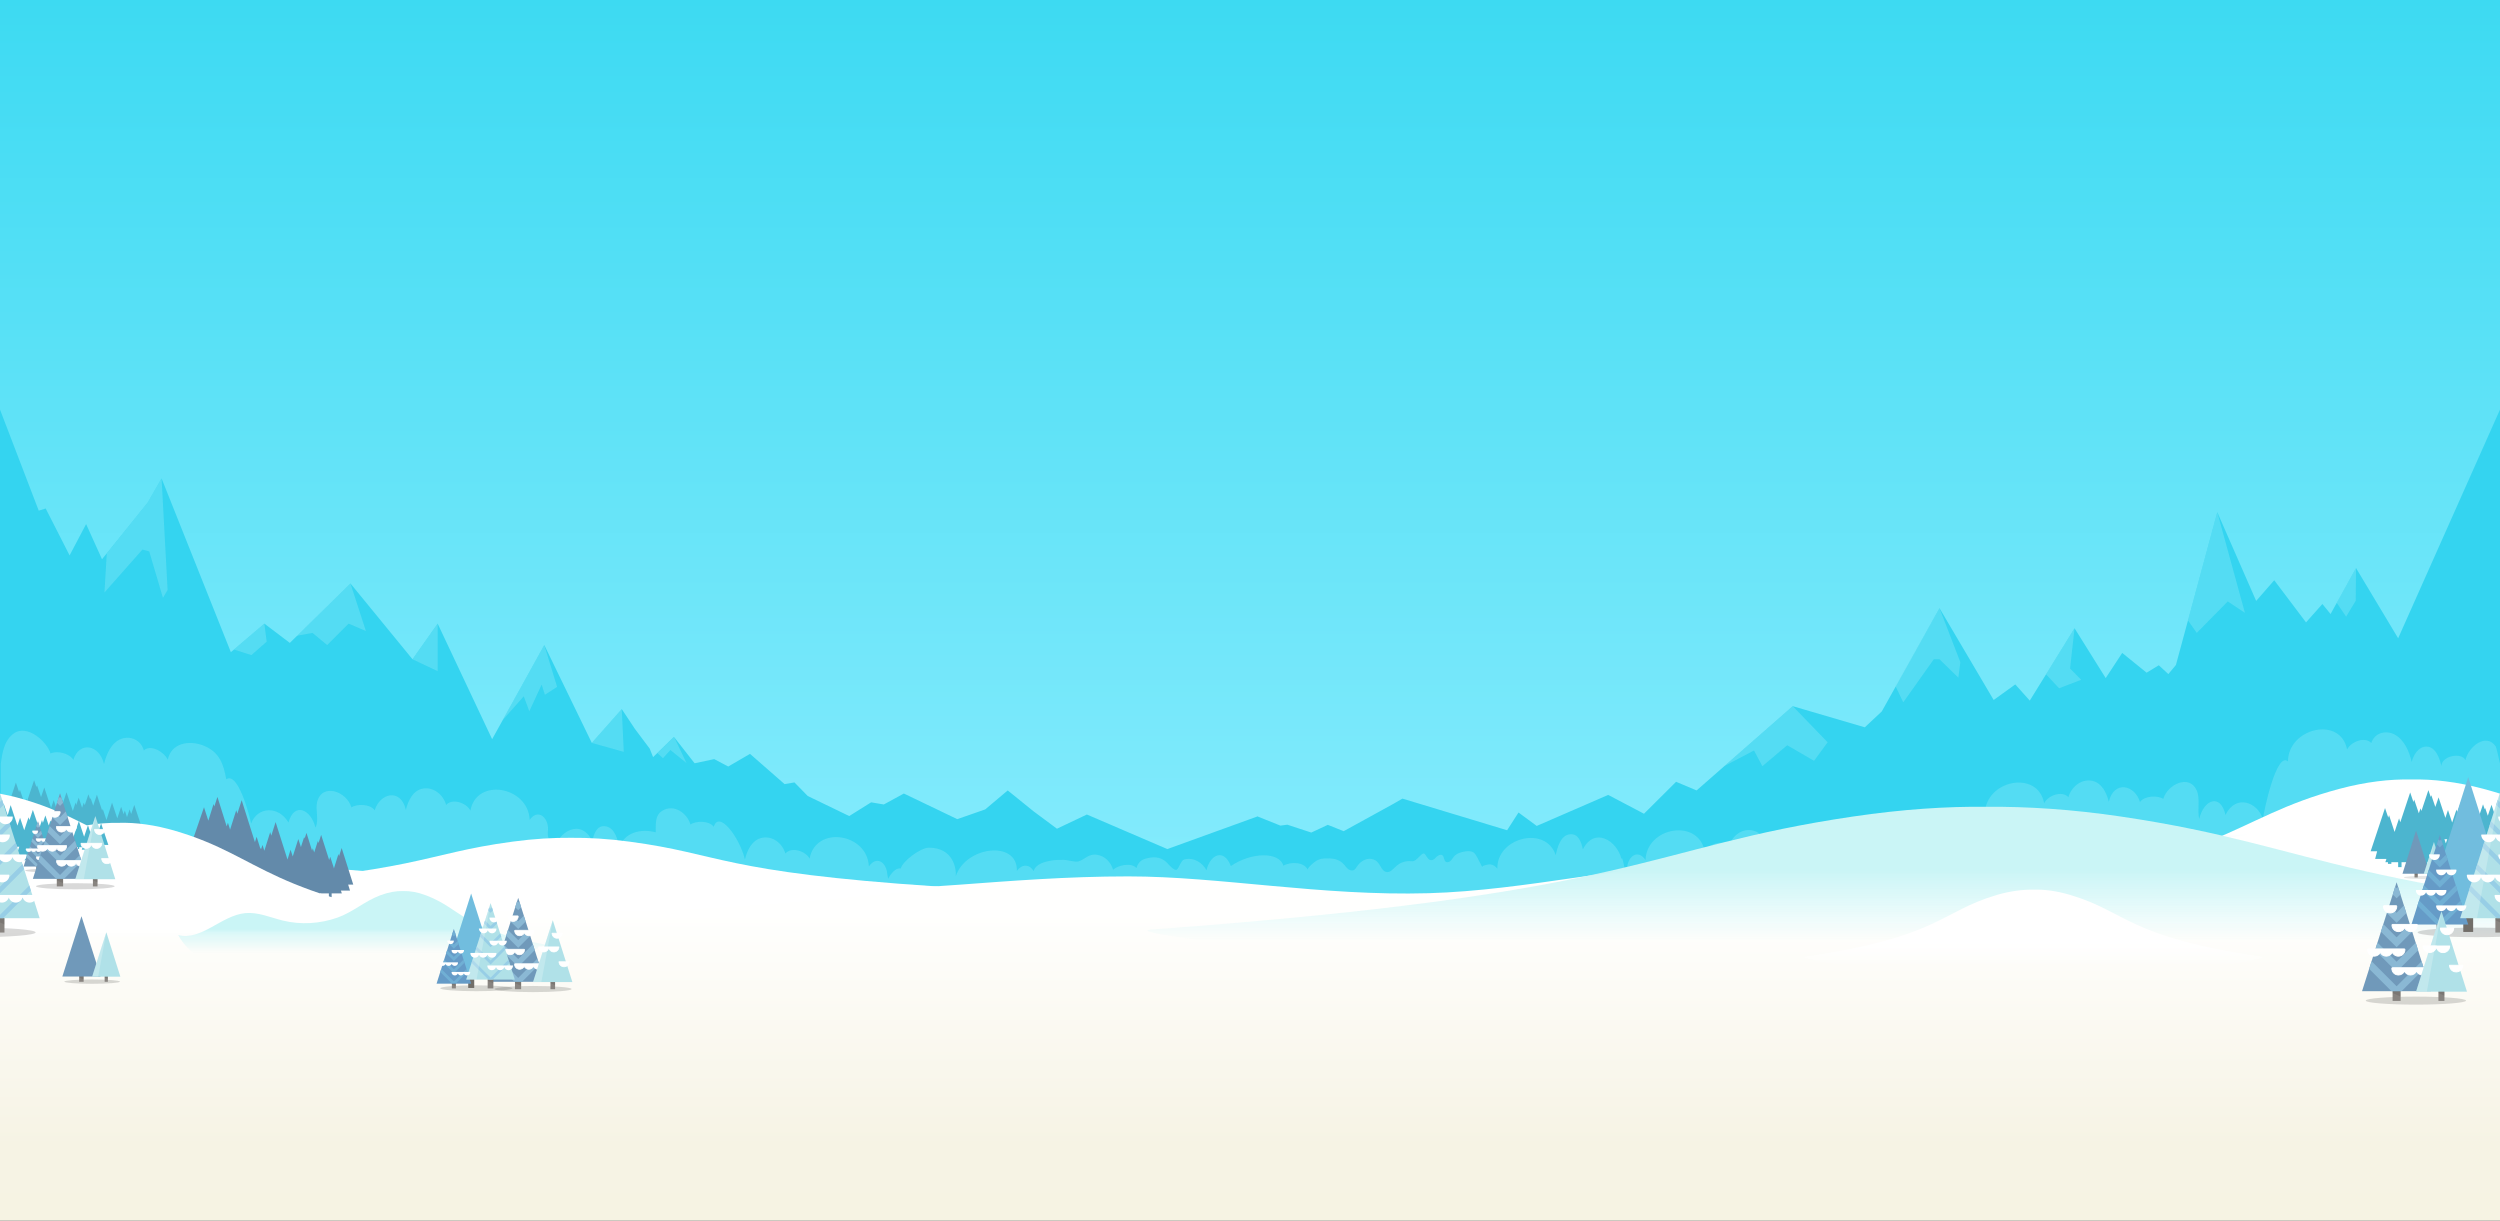 <svg xmlns="http://www.w3.org/2000/svg" xmlns:xlink="http://www.w3.org/1999/xlink" width="1620" height="791" viewBox="0 0 1620 791"><rect x="0" y="0" width="1620" height="791" fill="#333333" stroke="none"/><style>.st0{fill:url(#SVGID_1_)}.st1{fill:#34d4f0}.st2{fill:#74e4f6}.st2,.st3{opacity:.51}.st4{fill:#74e4f6}.st5{clip-path:url(#SVGID_3_)}.st6{fill:#8de0f2}.st7{fill:url(#SVGID_4_)}.st8{fill:url(#XMLID_17_)}.st9{fill:#fff}.st10,.st11{stroke:#d7d7d7;stroke-width:5.6;fill:none;stroke-miterlimit:10}.st11{stroke:#ffc;stroke-width:.7;stroke-dasharray:2.1,4.2}.st12{fill:#4cb5cf}.st13{fill:#638aaa}.st14{fill:url(#XMLID_18_)}.st15{fill:url(#XMLID_19_)}.st16{fill:url(#SVGID_5_)}.st17{fill:url(#XMLID_23_)}.st18{opacity:.1}.st19{fill:#888480}.st20{fill:#7099ba}.st21{fill:#b0e1e8}.st22{opacity:.22;fill:#fff}.st23{opacity:.15}.st24{fill:#716e69}.st25{fill:#71bdde}.st26{fill:#659bc7}.st27{fill:#70afd4}.st28{fill:none}.st29{fill:#97cee6}.st30{fill:#8ab8d4}.st31{stroke-width:.251}.st31,.st32,.st33,.st34{fill:#fff;stroke:#fff;stroke-linejoin:round;stroke-miterlimit:10}.st32{stroke-width:.472}.st33{stroke-width:.601}.st34{stroke-width:.463}.st35{display:none}.st36{display:inline}.st37{opacity:.11}.st38{fill:none;stroke:#000;stroke-width:5;stroke-linejoin:round;stroke-miterlimit:10}</style><g id="slice"><g id="New_Symbol_105_2_"><linearGradient id="SVGID_1_" gradientUnits="userSpaceOnUse" x1="810.003" y1="690.32" x2="810.003"><stop offset="0" stop-color="#94efff"/><stop offset="1" stop-color="#3ddaf2"/></linearGradient><path class="st0" d="M0 0h1620v690.3H0z"/><path class="st1" d="M1620 265.4l-66 148.2-27.3-45.5-16.5 29.8-3.4-4.2-1.9-2.3-10.6 11.9-20.6-27.3-11.7 13.4-25.2-57.5-26.8 99-4.9 5.9-6.2-5.7-7.9 4.8-15.8-12.8-10.7 16.3-20.2-32.3-29 46.9-9.4-10.5-14 10.1-35.1-59.5-37.4 66.9-11 10.3-46.7-13.7-62.3 54.6-13.3-5.6-20.8 20.7-23.2-12.2-46.3 20.1-11.8-8.7-7.4 11.5-67.8-20.5-5.9 3.4-32.2 17.7-10.3-4.1-10.7 5-15.5-5.1-4.5.6-14.7-5.9v-.1h-.3v.1l-58.3 21.1-52.1-22.4-19.4 9.2-15.2-11.3-16.7-13.5-14.6 12.3-18.1 6.3-34.6-16.6-13 7.1-8.2-1.4-14.2 8.9-26.9-13-8.6-8.8-6.4 1.1-22.4-19.6-14.1 8.2-9.1-4.8-12.7 2.7-13.4-17.1-13.5 13.1-2.2-5.5-9.6-12.8-8.5-12.8-19.4 21.9-30.8-63.4-33.8 61-35.3-74.9-16.3 23.1-40.2-49.1-39.3 38.5-16.5-12.5-21.7 18.5L104.7 310l-9.1 15.8-29.5 36.6-10.3-22.8-10.7 20.3-15.5-30.4-4.5 1.4L0 265.4v519.2h1620z"/><path class="st2" d="M1348.6 440.5l-7.2-7.3 2.9-26.1-18.5 29.8 8.5 9.1zm-115.3 14.6l19.8-27.9h3.7l12.2 11.9 1.3-10-13.5-35-28.6 50.3zm-91.3 41.4l16.1-13.6 17.4 10.1 8.8-12-22.6-23.4-44.3 38.8 19.2-10.1zm281.5-86.4l20.1-20.4 11.1 7.4-17.9-65.2-19 70.1 5.7 8.1zm96.8-10.5l6.2-10.3.2-21.2-8.6 15.4-3.9 7.1zM339.4 451.2l3.6 9.7 8-17.3 2.1 6.6 7.9-5.1-8.3-27.1-27.1 48.8zm-176.5-26.7l9.9-8.7-1.5-11.7-19.7 16.8 11.3 3.6zm-95.2-40.6l24.6-27.8 4.4 1.2 8.9 30.1 3-5.1-3.9-72.3-9.1 15.8-26.4 32.8-1.5 25.3zM434.4 486l10.4 8.4-8-16.9L426 488l3.6 3.3zm-50.9-4.6l20.7 5.8-1.3-27.7-7.1 8-6.3 7.1zm-116.2-54.2l16.3 7.7v-30.8zm-64.8-17.1l9.5 7.9 13.9-13.9 11.2 4.8-10-30.8-34.8 33.9z"/><path class="st3 st4" d="M0 519.4v167.9h1620V494.8c-1.5-6.8-2.5-10.7-2.8-11.2-6.4-9-17.7.4-19.6 9-2.5-5.3-15.2-2.9-15.6 3.7-1.1-4.9-3.8-12.8-10-12.5-5 .2-8.2 5.6-9.2 10-1.6-6.9-5-14.9-11.6-18.1-5.4-2.5-12.5-.9-14.6 5.8-4-4.4-13.1-1-15.7 4.2-4.1-21.9-38.1-14.1-38.3 7.7-7.5-6.7-15.8 32.9-16.2 37.4-3.5-11.1-17.6-16.4-24.3-2.7-3.1-14.1-14-10.2-17 2.6-1.4-5.8.8-13.4-1.7-18.7-4.9-10.5-18.9-3.6-21.6 5.7-3.5-2.4-12.2-2.1-15.1 2-3.3-11.1-16.8-14.3-20.2-.1-1.4-5.9-4.6-12.5-11.1-13.7-6.9-1.2-13.2 4.1-15.1 10.7-4-4.5-13.2-1.2-15.7 3.9-4.1-21.8-37.6-15.1-38.4 6.4-5-7.2-11.3-2.1-11.9 5.1-.1 1.8.4 3.8 0 5.6-.7 3.2-2.9 5.6-3.7 9-2.9-11.7-17.4-20.7-25-5.5-1-4.5-2.7-10.2-8.3-9.6-6.2.7-8.2 8.7-9.2 13.9-3.2-9.7-14.4 7.6-23.7 10.5-.1-5.5.6-11.8-5.1-14.5-7.4-3.5-15.2 2.3-17.4 9.6-3.5-2.5-12.2-2.4-15.1 1.6-3.3-11.2-16.8-14.8-20.2-.6-1.4-5.9-4.6-12.7-11.1-13.9-6.9-1.4-13.2 3.7-15.1 10.3-4-4.6-13.2-1.6-15.7 3.5-4-21.9-37.7-16.1-38.4 5.4-5-7.3-11.3-2.4-11.9 4.8-.1 1.8.4 3.8 0 5.6-.7 3.1-2.9-14.5-3.7-11.1-2.9-11.8-17.4-21.1-25-6.2-1-4.5-2.7-10.3-8.3-9.8-6.2.6-8.2 8.5-9.3 13.6-6.4-19.7-38.5-11.3-37.8 8.8-1.1-1.6-2.8-2.7-4.8-2.9-.5-.1-5.3.7-5 1.8-1.1-2.1-2.1-4.1-3.2-6.2-.7-1.3-1.4-2.6-2.6-3.4-1.5-.9-3.4-.8-5.1-.6-2.7.4-5.6 1.2-7.4 3.3-.8.9-1.3 2-2.2 2.8s-2.3 1.3-3.2.6c-1.3-1-.9-3.3-2.2-4.2-1.1-.8-2.7.1-3.7 1-1 1-2 2.2-3.4 2.2-1.9 0-2.9-2.1-3.9-3.6-1.9-3.1-5.2 4.8-8.8 4.3-3.6-.5-7.4.7-10.1 3.2-1.9 1.7-3.7 4.1-6.1 3.8-3-.3-3.9-4.3-6-6.5-1.8-1.9-4.7-2.5-7.2-1.8s-4.7 2.5-6.1 4.7c-.6.9-1.1 1.8-2 2.3-1.2.6-2.7.2-3.8-.7-1-.8-1.8-2-2.7-3-3.5-3.9-8-4-12.8-3.8-2.3.1-4.4.9-6.2 2.3-.8.6-4.9 4-4.4 5.1-2.1-5.2-11.2-5.5-15.8-2.7-2.6-9.2-20.7-8.9-34 .2-4.6-11.9-13.7-7.2-15.8 2.8-2.7-5.3-8.7-8.7-14.6-7-1.8.5-3.2 5.4-4.6 6.5-1.4 1.2-5.3-3.2-5.9-3.9-2-2.3-5.6-4.7-11-3.9-5.3.8-7.9 2.2-9.3 6.8-3.3-3.8-12.1-1.8-15.1 1.1-1.6-5-5.2-8.9-10.5-9.7-5.5-.9-8.1 3.3-12 4.3-2.3.6-7-1-9.5-1-2.6 0-5.3 0-7.9.4-4.1.7-10.4 2.2-11.6 6.9-3-5-7.9-4.4-10.9-.1.7-20.2-33.3-16.1-39.6 3.5.5-5.2-1.7-18.6-17.4-18.6-5.5 0-17.2 8.9-18.2 13.5-3.3-.8-6.7 3.7-8.2 6.7-.1-1.1-.5-2.3-.6-3.3-.5-7.2-6.8-12.1-11.9-4.7-.8-21.6-34.4-26.9-38.4-5.1-2.6-5-11.8-7.9-15.7-3.3-1.9-6.6-8.2-11.6-15.1-10.2-6.5 1.3-9.7 8.1-11.1 14.1-3.4-14.3-16.9-32.3-20.2-21.2-2.9-4.1-11.6-4-15.1-1.5-2.2-7.6-10.8-13.4-18.1-9-5.1 3-4.3 8.9-4.4 14.1-9.3-2.7-20.5 0-23.6 9.8-1-5.2-3-13.1-9.2-13.8-5.5-.6-7.3 5.1-8.3 9.6-7.6-15.2-22.1-5.9-25 5.8-.8-3.4-3.1-5.8-3.7-8.9-.4-1.8.1-3.8 0-5.6-.5-7.2-6.8-12.2-11.9-5-.8-21.6-34.4-27.8-38.4-6-2.5-5.1-11.8-8.2-15.7-3.7-1.9-6.6-8.2-11.8-15-10.6-6.5 1.1-9.7 7.9-11.1 13.8-3.4-14.4-16.9-10.8-20.2.3-2.9-4.2-11.6-4.3-15.1-1.9-3.1-10.5-19-16-22.2-3.6-1.3 5.1 1.4 11.9-1.1 16.7-2.9-11.8-13.7-16.9-17.5-3.3-6.5-11.2-20.3-10.2-24.2.7-.8-4.6-8.5-34.1-16.1-28.7-1.8-9.8-4.3-17.6-14.6-21.8-9.5-3.8-21.1-1.7-23.3 9.1-2.2-4.9-11.1-10.3-15.5-6-1.9-6.8-8.7-9.7-14.7-7.5-6.4 2.4-9.7 10.1-11.1 16.4-3-12.9-16.1-15-19.9-2.8-2.6-4.4-10.8-6.2-14.8-4.1-1.9-7.1-14.9-19.7-24.1-12.8-6.2 4.7-7.2 13.1-8.1 19.4v24.5z"/><defs><path id="SVGID_2_" d="M0 0h1620v791.3H0z"/></defs><clipPath id="SVGID_3_"><use xlink:href="#SVGID_2_" overflow="visible"/></clipPath><g class="st5"><path class="st6" d="M1080.4 581.7h.3c-.1.2-.2.3-.3.5v-.5zm-773.6 10.5c-3.9-18.1 15.1-21.9 16.6-.4-4.1-7.6 15.2-10.8 11.4 2.6 2.7-26.7 17.5-18.9 15.9-.1 2.4-36.8 25.6-22.7 19.9-1-.7-7.3.8-14.6 6.4-13.8 6.1.6 7.7 7 7.7 14.2-4.2-32.3 32.5-30.7 28.5-1.5 3.8-9.8 7.3-10.1 10.2-.8-3.7-16.2 35.3-12.9 28 1.1m-175.9 0c0-.7.1-1.4.2-2h-.1c0 .6-.1 1.3-.1 2zm.1-3.1v-.5h-.1v-1.5h-.1v-1.5h-.1v-1.5h-.1v-1.5h-.1v-1.5h-.1c.4-16.5-12-23-15.6-1.6-.4-7.5-10.8-6.6-12.3-2.2-2.8-16.4-17.3-14-16.7-.3v7.5c-.1 1.6.1 3.4.5 5.4l28.1.1c0 .2 0 .4-.1.6.1-.2.1-.4.2-.6h.1l-.3 2.1c.2-.8.4-1.5.4-2.1h15.6c.7-.2.7-.6.7-.9z"/><path class="st6" d="M347.5 590.6v-11.9c-2.8-7.3-5.9-6.6-9.3 1.8v-2.9c.6-24.1-28.9-25.7-29.1-.2-.7-4.8-2.8-8.5-7.3-8.9-2.9-.4-4.7 1.4-5.7 4.2-1.9-14.9-17.8-20-20.4 8.6h.2c-.1.5-.1 1-.2 1.5h.2c-.1.5-.1 1-.2 1.5h.2c-.1.5-.1 1-.2 1.5h.2c-.1.5-.1 1-.2 1.5h.2c-.1.5-.1 1-.2 1.5h.2c-.1.5-.1 1-.2 1.5l19.6.1c0 .3 0 .7.1 1 .1-.3.2-.7.2-1h13.7c0 .4.1.9.1 1.3v-1.3l38.1.2zm-9.3-9.1h.2c-.1.2-.2.4-.2.5v-.5zm0 1.5h.2c-.1.2-.2.4-.2.5v-.5zm0 1.5h.2c-.1.2-.2.4-.2.5v-.5zm0 1.5h.2c-.1.2-.2.4-.2.5v-.5zm0 1.5h.3c-.1.2-.2.5-.3.8-.1-.2-.1-.5 0-.8zm-.2 1.6h.4c-.2.4-.3.8-.5 1.3.1-.5.1-.9.1-1.3z"/><linearGradient id="SVGID_4_" gradientUnits="userSpaceOnUse" x1="815.598" y1="591.86" x2="815.598" y2="962.051"><stop offset="0" stop-color="#fffffe"/><stop offset=".407" stop-color="#f6f3e4"/><stop offset=".737" stop-color="#f5f2e2"/></linearGradient><path class="st7" d="M1676.2 1233.1V528.8c-47.6 3.2-102.5.7-168.7 5.7-60.1 4.5-124.9 22.9-193.1 26.9-63.4 3.8-129.6-6.8-194.9-3.8-65.9 3-131 19.4-193.8 21.2-69.3 2-135.4-10.9-194.6-10.9-79.8 0-148 12-194.9 7.3-2 0-230.7-5.5-243.8-6.3-9.8-.5-105.3-8.4-113.9-9.3-9.9-1.1-188.6 4.3-223.4 10.1v663.4h1721.1z"/><linearGradient id="XMLID_17_" gradientUnits="userSpaceOnUse" x1="1562.566" y1="540.539" x2="1562.566" y2="594.553"><stop offset="0" stop-color="#FFF"/><stop offset="1" stop-color="#FFF" stop-opacity="0"/></linearGradient><path id="XMLID_12_" class="st8" d="M1851.9 581.5c-170.9-22.4-170.2-51-242.9-70.4-17-4.5-32.5-6.3-46.4-6-13.9-.3-29.4 1.5-46.4 6-72.7 19.4-72 47.9-242.9 70.4-20.7 2.7 169 38.8 242.9 38.8 16.3 0 31.9-1.2 46.4-3.4 14.5 2.2 30.1 3.4 46.4 3.4 73.9-.1 263.6-36.1 242.9-38.8z"/><path id="XMLID_11_" class="st9" d="M606.8 574.4c-139.9-9.3-139.3-21.1-198.8-29-13.9-1.9-26.6-2.6-38-2.5-11.4-.1-24 .6-38 2.5-59.5 8-58.9 19.8-198.8 29-17 1.1 138.3 16 198.8 16 13.3 0 26.1-.5 38-1.4 11.8.9 24.6 1.4 38 1.4 60.5 0 215.8-14.9 198.8-16z"/><path class="st12" d="M-12.7 549.7h7.3l-.7 2.1h1.7v1.1h2.2v-1.1h4.4v3.2h2.2v-3.2h7.3v1.1h2.9v-1.2h3.6v3.4h2.9v-3.3h11.2l-2-6.1h4.9v-.1h4.1v2.4h2.1v-2.4h8l-2.4-7.1h2.8v1.6H51v-1.6h2.2v1h1.1v-1h.9v-.1H58v1.7h1.5v-1.7h1.9v1h1.5v-1.1h2.2l-.2-.7h3.7l-1-3.1H70l-.9 2.6h3v1.2h.8v-1.2h2.2l-.5 1.6h3v1.2h.8v-1.2h3v-.1h2.1v1.2h1.1v-1.2h4.1l-1-3h4l-4.7-14-2 5.9-1-3-1.7 5-1.4-4.3-.8 2.4-1.6-4.8-2.5 7.5-3.4-10.2-3.6 11.3-2.4-7.2-.4 1.1-3.4-10.3-2.4 7.1-1.7-5-.3.8-1.1-3.2-2.4 7.1-.6-1.7-1.1 3.3-2.2-6.5-1.6 4.8-.4-1.7-1.8 5.5-4.1-12.1-2.2 6.6-.6-1.8-2.8 8.4-2.7-8.1-1.7 5.1-4.4-13.3-2.1 6.2-2.6-7.6-.4 1.1-1.5-4.4-4.5 13.5-.6-1.7-1.1 3.2-3-8.9-.5 1.6-2.1-6.2-6.4 19.3-.8-2.5-2.9 8.8-3.6-10.9-.5 1.6-2.1-6.2-9.3 28h4.2l-1.6 4.5zm45-12.9h1.8l-.9 2.7-.9-2.7zm1506.8 19.8h7.3l-.7 2.1h1.7v1.1h2.2v-1.1h4.4v3.2h2.2v-3.2h7.3v1.1h2.9v-1.2h3.6v3.4h2.9v-3.3h11.2l-2-6.1h4.9v-.1h4.1v2.4h2.1v-2.4h8l-2.4-7.1h2.8v1.6h1.1v-1.6h2.2v1h1.1v-1h.9v-.1h2.9v1.7h1.5v-1.7h1.9v1h1.5v-1.1h2.2l-.2-.7h3.7l-1-3.1h2.4l-.9 2.6h3v1.2h.8V544h2.2l-.5 1.6h3v1.2h.8v-1.2h3v-.1h2.1v1.2h1.1v-1.2h4.1l-1-3h4l-4.7-14-2 5.9-1-3-1.7 5-1.4-4.3-.8 2.4-1.6-4.8-2.5 7.5-3.4-10.2-3.7 10.9-2.4-7.2-.4 1.1-3.4-10.3-2.4 7.1-1.7-5-.3.8-1.1-3.2-2.4 7.1-.6-1.7-1.1 3.3-2.2-6.5-1.6 4.8-.6-1.8-1.8 5.5-4.1-12.1-2.2 6.6-.6-1.8-2.8 8.4-2.7-8.1-1.7 5.1-4.4-13.3-2.1 6.2-2.6-7.6-.4 1.1-1.5-4.4-4.5 13.5-.6-1.7-1.1 3.2-3-8.9-.5 1.6-2.1-6.2-6.4 19.3-.8-2.5-2.9 8.8-3.6-10.9-.5 1.6-2.1-6.2-9.3 28h4.2l-1.3 5zm44.9-12.8h1.8l-.9 2.7-.9-2.7z"/><path class="st13" d="M8.8 563.5h3.3l-7.5-23.7-1.7 5.2-.4-1.4-2.9 9.3-2.4-7.5-.7 2.1-5.2-16.3-1.7 5.3-.4-1.4-2.4 7.5-.9-2.7-.5 1.5-3.6-11.5-1.2 3.7-.3-1-2.1 6.5-1.7-5.2-3.6 11.3-1.4-4.4-2.2 6.9-2.3-7.1-.5 1.5-1.8-5.6-3.3 10.3-1.5-4.7-.5 1.5-1.3-4.1-1.8 5.5-.9-2.8-.5 1.5-1.9-6-.9 2.7-.2-.7-1.3 4.2-1.9-6-2.8 8.8-.3-1-1.9 6.1-2.9-9.3-2.7 8.6-2-6.4-1.3 4-.7-2.1-1.1 3.6-1.3-4.2-.8 2.5-1.6-5-3.8 11.9h3.2l-.8 2.5h3.3v1.1h.9v-1h1.7v.1h2.4v1h.6v-1h2.4l-.4-1.4h1.8v1h.6v-1h2.4l-.7-2.2h1.9l-.8 2.6h3l-.2.6h1.8v.9h1.2v-.9h1.5v1.5h1.2v-1.4h2.3v.1h.7v.8h.9v-.8h1.8v1.4h.9v-1.4h2.3l-1.9 6h6.5v2.1h1.7v-2.1h3.3v.1h3.9l-1.6 5.1h9v2.8h2.4V569h2.9v1h2.4v-.9h5.9v2.7h1.8v-2.7h3.5v.9H3v-.9h1.3l-.6-1.8H10l-1.2-3.8zm-35.7-4.7l-.7-2.3h1.5l-.8 2.3zm142 14l14.9.2-2.7 8.6h15v4.8h4v-4.8h4.9v1.7h4v-1.5h9.8v4.5h2.9v-4.5h5.9v1.5h2.9v-1.5h2.2l-.9-3h9.8l-1.7-5.2h2.1v.1h3.9l-1.6 5.1h9v2.8h2.4v-2.8h2.9v1h2.4v-.9h5.9v2.7h1.8v-2.7h6.6l-.6-1.8h5.9l-1.2-3.9h3.3l-7.5-23.7-1.7 5.3-.4-1.4-2.9 9.3-2.4-7.5-.7 2.1-5.2-16.3-1.7 5.3-.4-1.4-2.4 7.5-.9-2.7-.5 1.5-3.6-11.5-1.2 3.7-.3-1-2.1 6.5-1.7-5.2-3.6 11.3-1.4-4.4-2 6.4-7.7-24.3-2.8 8.8-.7-2.3-3.8 12.1-1.2-3.8-.9 2.7-.2-.7-.2.7-2.5-8-1.1 3.5-8.6-27.2-2.8 8.8-.7-2.3-4 12.6-1.4-4.5-.8 2.4-6-19.1-2 6.2-.5-1.6-3.4 10.8-2.2-6.8-.6-1.9-17.1 49.7z"/><linearGradient id="XMLID_18_" gradientUnits="userSpaceOnUse" x1="1287.435" y1="530.923" x2="1287.435" y2="630.715"><stop offset="0" stop-color="#caf5f6"/><stop offset=".328" stop-color="#caf5f6"/><stop offset=".793" stop-color="#caf5f6" stop-opacity="0"/></linearGradient><path id="XMLID_8_" class="st14" d="M1828.4 602.3c-319.6-23.3-318.2-53.1-454.2-73.2-31.8-4.7-60.7-6.5-86.7-6.3-26-.3-54.9 1.6-86.7 6.3-136 20.1-134.6 49.9-454.2 73.2-38.8 2.8 315.9 40.3 454.2 40.3 30.5 0 59.7-1.2 86.7-3.5 27 2.3 56.2 3.5 86.7 3.5 138.2 0 492.9-37.4 454.2-40.3z"/><linearGradient id="XMLID_19_" gradientUnits="userSpaceOnUse" x1="1317.778" y1="596.072" x2="1317.778" y2="625.958"><stop offset="0" stop-color="#FFF"/><stop offset=".467" stop-color="#FFF"/><stop offset="1" stop-color="#FFF" stop-opacity="0"/></linearGradient><path id="XMLID_7_" class="st15" d="M1465.5 619.9c-87.3-12.7-86.9-29-124.1-40-8.7-2.6-16.6-3.6-23.7-3.4-7.1-.1-15 .9-23.7 3.4-37.1 11-36.8 27.2-124.1 40-10.6 1.5 86.3 16.1 124.1 16.1 8.3 0 16.3 5.2 23.7 4 7.4 1.2 15.4-4 23.7-4 37.8 0 134.7-14.6 124.1-16.1z"/><linearGradient id="SVGID_5_" gradientUnits="userSpaceOnUse" x1="27.817" y1="595.786" x2="27.817" y2="607.847"><stop offset="0" stop-color="#FFF"/><stop offset=".467" stop-color="#FFF"/><stop offset="1" stop-color="#FFF" stop-opacity="0"/></linearGradient><path class="st16" d="M306.8 600.7c-135.8-19.8-135.2-45.1-192.9-62.2-13.5-4-25.8-5.6-36.8-5.3-6.5-.1-13.5.4-20.9 1.6-11.9-6-23.8-11.8-40.8-16.8-13.5-4-25.8-5.6-36.8-5.3-11.1-.2-23.3 1.3-36.8 5.3-57.8 17.1-57.2 42.4-192.9 62.2-10.5 1.5 47.1 15.1 105.4 24.7 30.5 9.2 138.4 30.1 186 30.1H114c58.6 0 209.3-31.9 192.8-34.3z"/><path class="st12" d="M-34.2 561.5h7.3l-.7 2.1h1.7v1.1h2.2v-1.1h4.4v3.2h2.2v-3.2h7.3v1.1H-7v-1.2h3.6v3.4h2.9v-3.3h11.2l-2-6.1h4.9v-.1h4.1v2.4h2.1v-2.4h8l-2.4-7.1h2.8v1.6h1.1v-1.6h2.2v1h1.1v-1h.9v-.1h2.9v1.7h1.5v-1.7h1.9v1h1.5v-1.1h2.2l-.2-.7H47l-1-3.1h2.4l-.9 2.6h3v1.2h.8V549h2.2l-.5 1.6h3v1.2h.8v-1.2h3v-.1H62v1.2h1.1v-1.2h4.1l-1-3h4l-4.7-14-2 5.9-1-3-1.7 5-1.4-4.3-.8 2.4-1.6-4.8-2.5 7.5-3.4-10.2-3.7 10.9-2.4-7.2-.4 1.1-3.4-10.3-2.4 7.1-1.7-5-.3.8-1.1-3.2-2.4 7.1-.6-1.7-1.1 3.3-2.2-6.5-1.6 4.8-.6-1.8-1.8 5.5-4.1-12.1-2.2 6.6-.6-1.8-2.8 8.4-2.7-8.1-1.7 5.1-4.4-13.3-1.9 6.6-2.6-7.6-.4 1.1-1.5-4.4-4.5 13.5-.6-1.7-1.1 3.2-3-8.9-.5 1.6-2.1-6.2-6.4 19.3-.8-2.5-2.9 8.8-3.6-10.9-.5 1.6-2.1-6.2-9.3 28h4.2l-1.5 4.5zm44.9-12.8h1.8l-.9 2.7-.9-2.7z"/><linearGradient id="XMLID_23_" gradientUnits="userSpaceOnUse" x1="234.736" y1="595.697" x2="234.736" y2="623.364"><stop offset=".224" stop-color="#caf5f6"/><stop offset=".328" stop-color="#caf5f6" stop-opacity=".672"/><stop offset=".793" stop-color="#caf5f6" stop-opacity="0"/></linearGradient><path id="XMLID_6_" class="st17" d="M354.2 612.3c-55-10.2-54.7-23.2-78.1-32.1-5.5-2.1-10.4-2.9-14.9-2.8-4.5-.1-9.4.7-14.9 2.8-9.9 3.7-17.7 10.9-27.6 14.4-11.3 4-23.8 4.8-35.5 1.9-8.1-2-16-5.6-24.3-4.8-15.5 1.5-28.4 18.1-43.4 14.2 3.3 6.4 8.8 11.4 14.9 15.3 20.2 13.2 45.6 15 69.7 15.2 32.8.2 64.3-5.3 96.5-8.6 13.5-1.4 27.4-5.3 40.5-8.9 2.6-.7 16.7-6.6 17.1-6.6z"/><ellipse class="st18" cx="1570.6" cy="568.6" rx="12.9" ry="1"/><g id="XMLID_180_"><path id="XMLID_181_" class="st18" d="M1571.4 563.2h2.4v1.2l-2.4-.8z"/></g><g id="XMLID_176_"><path id="XMLID_179_" class="st19" d="M1564.6 560.4h2.1v8.2h-2.1z"/><path id="XMLID_178_" class="st20" d="M1565.6 538.2l-8.8 28h17.7z"/><path id="XMLID_177_" class="st18" d="M1564.6 566.2h2.1v1.4l-2.1-1z"/></g><g id="XMLID_169_"><path id="XMLID_175_" class="st19" d="M1576.4 562.1h1.5v6.6h-1.5z"/><path id="XMLID_174_" class="st21" d="M1577.2 545.6l-6.6 20.7h13.1z"/><g id="XMLID_172_"><defs><path id="XMLID_173_" d="M1577.2 545.6l-6.6 20.7h13.1z"/></defs><clipPath id="XMLID_27_"><use xlink:href="#XMLID_173_" overflow="visible"/></clipPath></g><path id="XMLID_171_" class="st22" d="M1577.2 545.6l-3.8 20.7h-2.8z"/><path id="XMLID_170_" class="st18" d="M1576.4 566.3h1.5v1l-1.5-.7z"/></g><ellipse class="st23" cx="59.7" cy="636.1" rx="18" ry="1.4"/><g id="XMLID_167_"><path id="XMLID_168_" class="st18" d="M60.8 628.7h3.4v1.6l-3.4-1.1z"/></g><g id="XMLID_163_"><path id="XMLID_166_" class="st19" d="M51.3 624.8h2.9v11.4h-2.9z"/><path id="XMLID_165_" class="st20" d="M52.8 593.7l-12.4 39.1h24.8z"/><path id="XMLID_164_" class="st18" d="M51.3 632.8h2.9v1.9l-2.9-1.3z"/></g><g id="XMLID_152_"><path id="XMLID_162_" class="st19" d="M67.8 627h2.1v9.2h-2.1z"/><path id="XMLID_160_" class="st21" d="M68.9 604.1l-9.2 28.8H78z"/><g id="XMLID_158_"><defs><path id="XMLID_159_" d="M68.9 604.1l-9.2 28.8H78z"/></defs><clipPath id="XMLID_32_"><use xlink:href="#XMLID_159_" overflow="visible"/></clipPath></g><path id="XMLID_157_" class="st22" d="M68.9 604.1l-5.3 28.8h-3.9z"/><path id="XMLID_156_" class="st18" d="M67.8 632.9h2.1v1.5l-2.1-1z"/></g><g id="XMLID_5_"><ellipse class="st23" cx="1604.9" cy="604.2" rx="38.3" ry="3.1"/><g id="XMLID_147_"><path id="XMLID_151_" class="st24" d="M1596.2 576.4h6.4v27.5h-6.4z"/><path id="XMLID_150_" class="st25" d="M1599.4 503.5l-27.3 86.6h54.7z"/><path id="XMLID_148_" class="st18" d="M1596.2 590.1h6.4v3.1l-6.4-2.1z"/></g><g id="XMLID_138_"><path id="XMLID_146_" class="st19" d="M1578.9 587.3h4.3v17h-4.3z"/><path id="XMLID_145_" class="st26" d="M1581 541l-18.4 58.1h36.8z"/><g id="XMLID_142_"><g id="XMLID_144_"><path class="st27" d="M1589.2 567l-8.2 8.2-8.2-8.2 1-3.3 7.2 7.2 7.2-7.2z"/><path class="st27" d="M1592.4 576.9l-11.4 11.3-11.3-11.3 1-3.3 10.3 10.3 10.4-10.3z"/><path class="st27" d="M1595.5 586.8l-12.3 12.3h-4.3l-12.4-12.3 1.1-3.3L1581 597l13.5-13.5z"/></g><path class="st27" d="M1583 547.1l-2 2-1.9-2 1-3.2.9.9.9-.9zm3.1 9.9l-5.1 5.1-5-5.1 1-3.2 4 4 4.1-4z" id="XMLID_143_"/></g><g id="XMLID_140_"><defs><path id="XMLID_141_" d="M1581 541l-18.4 58.1h36.8z"/></defs><clipPath id="XMLID_33_"><use xlink:href="#XMLID_141_" overflow="visible"/></clipPath></g><path id="XMLID_139_" class="st18" d="M1578.9 599.1h4.3v2.9l-4.3-1.9z"/></g><g id="XMLID_129_"><path id="XMLID_137_" class="st19" d="M1617 578.4h6v25.9h-6z"/><path id="XMLID_136_" class="st21" d="M1620 513.6l-25.8 81.4h51.5z"/><path id="XMLID_135_" class="st28" d="M1620 513.6l-25.8 81.4h51.5z"/><path id="XMLID_134_" class="st18" d="M1617 595h6v4.1l-6-2.8z"/><g id="XMLID_131_"><g id="XMLID_133_"><path class="st29" d="M1631.3 549.3l-11.3 11.3-11.3-11.3 1-3.3 10.3 10.3 10.2-10.3z"/><path class="st29" d="M1635.6 563.2l-15.6 15.7-15.7-15.7 1-3.3 14.7 14.7 14.6-14.7z"/><path class="st29" d="M1640 577.1l-17.9 17.9h-4.3l-17.9-17.9 1-3.3 19.1 19.1 19-19.1z"/></g><path class="st29" d="M1622.4 521.5l-2.4 2.5-2.5-2.5 1-3.2 1.5 1.4 1.4-1.4zm4.5 13.9l-6.9 6.9-6.9-6.9 1-3.3 5.9 5.9 5.8-5.9z" id="XMLID_132_"/></g><path id="XMLID_130_" class="st22" d="M1620 513.6l-14.9 81.4h-10.9z"/><path class="st9" d="M1598.1 586.7h-19.2c-.1 0-.3.1-.3.3 0 1.9 1.5 3.4 3.4 3.4 1.4 0 2.7-.9 3.2-2.2.5 1.3 1.7 2.2 3.2 2.2 1.4 0 2.7-.9 3.2-2.2.5 1.3 1.7 2.2 3.2 2.2 1.9 0 3.4-1.5 3.4-3.4.1-.2 0-.3-.1-.3zm-16.2-6.3c1.9 0 3.4-1.5 3.4-3.4 0-.1-.1-.3-.3-.3h-19.2c-.1 0-.3.1-.3.3 0 1.9 1.5 3.4 3.4 3.4 1.4 0 2.7-.9 3.2-2.2.5 1.3 1.7 2.2 3.2 2.2 1.4 0 2.7-.9 3.2-2.2.8 1.3 2 2.2 3.4 2.2zm-3.3-16.6c0 1.9 1.5 3.4 3.4 3.4 1.4 0 2.7-.9 3.2-2.2.5 1.3 1.7 2.2 3.2 2.2 1.9 0 3.4-1.5 3.4-3.4 0-.1-.1-.3-.3-.3h-12.8c0 .1-.1.2-.1.3zm-1-6.5c1.9 0 3.4-1.5 3.4-3.4 0-.1-.1-.3-.3-.3h-6.4c-.1 0-.3.1-.3.3.1 1.9 1.7 3.4 3.6 3.4zm66.2 22.6h-27c-.1 0-.3.1-.3.3 0 2.6 2.1 4.7 4.7 4.7 2.1 0 3.9-1.4 4.5-3.3.6 1.9 2.4 3.3 4.5 3.3s3.9-1.4 4.5-3.3c.6 1.9 2.4 3.3 4.5 3.3 2.6 0 4.7-2.1 4.7-4.7.2-.2 0-.3-.1-.3zm-22.4-8.1c2.6 0 4.7-2.1 4.7-4.7 0-.1-.1-.3-.3-.3h-27c-.1 0-.3.1-.3.3 0 2.6 2.1 4.7 4.7 4.7 2.1 0 3.9-1.4 4.5-3.3.6 1.9 2.4 3.3 4.5 3.3s3.9-1.4 4.5-3.3c.9 1.9 2.6 3.3 4.7 3.3zm-2.2-18.1c-.1 0-.3.1-.3.3 0 2.6 2.1 4.7 4.7 4.7 2.1 0 3.9-1.4 4.5-3.3.6 1.9 2.4 3.3 4.5 3.3 2.6 0 4.7-2.1 4.7-4.7 0-.1-.1-.3-.3-.3h-17.8zm-6.5-7.9c2.1 0 3.9-1.4 4.5-3.3.6 1.9 2.4 3.3 4.5 3.3 2.6 0 4.7-2.1 4.7-4.7 0-.1-.1-.3-.3-.3h-18c-.1 0-.3.1-.3.3.2 2.5 2.3 4.7 4.9 4.7zm11-11.7c2.6 0 4.7-2.1 4.7-4.7 0-.1-.1-.3-.3-.3h-9c-.1 0-.3.1-.3.3.2 2.6 2.3 4.7 4.9 4.7z"/></g></g><g id="XMLID_4_"><ellipse class="st23" cx="-15.2" cy="604.2" rx="38.3" ry="3.1"/><g id="XMLID_125_"><path id="XMLID_127_" class="st25" d="M-20.6 503.5L-48 590.1H6.8z"/></g><g id="XMLID_107_"><path id="XMLID_115_" class="st19" d="M-3.1 578.4h6v25.9h-6z"/><path id="XMLID_114_" class="st21" d="M-.1 513.6L-25.9 595h51.6z"/><path id="XMLID_113_" class="st28" d="M-.1 513.6L-25.9 595h51.6z"/><path id="XMLID_112_" class="st18" d="M-3.1 595h6v4.1l-6-2.8z"/><g id="XMLID_109_"><g id="XMLID_111_"><path class="st29" d="M11.2 549.3L-.1 560.6l-11.3-11.3 1-3.3 10.3 10.3L10.2 546z"/><path class="st29" d="M15.6 563.2L-.1 578.9l-15.7-15.7 1-3.3 14.7 14.7 14.7-14.7z"/><path class="st29" d="M20 577.1L2 595h-4.2l-18-17.9 1-3.3 19.1 19.1L19 573.8z"/></g><path class="st29" d="M2.4 521.5L-.1 524l-2.5-2.5 1-3.2 1.5 1.4 1.5-1.4zm4.4 13.9l-6.9 6.9-6.9-6.9 1-3.3 5.9 5.9 5.9-5.9z" id="XMLID_110_"/></g><path class="st9" d="M23.8 579.9h-27c-.1 0-.3.1-.3.3 0 2.6 2.1 4.7 4.7 4.7 2.1 0 3.9-1.4 4.5-3.3.6 1.9 2.4 3.3 4.5 3.3s3.9-1.4 4.5-3.3c.6 1.9 2.4 3.3 4.5 3.3 2.6 0 4.7-2.1 4.7-4.7.1-.2 0-.3-.1-.3zm-22.4-8.1c2.6 0 4.7-2.1 4.7-4.7 0-.1-.1-.3-.3-.3h-27c-.1 0-.3.1-.3.3 0 2.6 2.1 4.7 4.7 4.7 2.1 0 3.9-1.4 4.5-3.3.6 1.9 2.4 3.3 4.5 3.3s3.9-1.4 4.5-3.3c.8 1.9 2.6 3.3 4.7 3.3zm-2.2-18.1c-.1 0-.3.1-.3.3 0 2.6 2.1 4.7 4.7 4.7 2.1 0 3.9-1.4 4.5-3.3.6 1.9 2.4 3.3 4.5 3.3 2.6 0 4.7-2.1 4.7-4.7 0-.1-.1-.3-.3-.3H-.8zm-6.5-7.9c2.1 0 3.9-1.4 4.5-3.3.6 1.9 2.4 3.3 4.5 3.3 2.6 0 4.7-2.1 4.7-4.7 0-.1-.1-.3-.3-.3h-18c-.1 0-.3.1-.3.3.1 2.5 2.2 4.7 4.9 4.7zm10.9-11.7c2.6 0 4.7-2.1 4.7-4.7 0-.1-.1-.3-.3-.3h-9c-.1 0-.3.1-.3.3.2 2.6 2.3 4.7 4.9 4.7z"/></g></g><g id="XMLID_3_"><ellipse class="st23" cx="29.8" cy="564.1" rx="13.5" ry="1.1"/><g id="XMLID_105_"><path id="XMLID_106_" class="st18" d="M30.6 558.4h2.6v1.3l-2.6-.9z"/></g><g id="XMLID_98_"><path id="XMLID_104_" class="st19" d="M23.5 555.5h2.2v8.6h-2.2z"/><path id="XMLID_103_" class="st20" d="M24.6 532.1l-9.3 29.4h18.6z"/><g id="XMLID_100_"><path class="st30" d="M28.8 545.4l-4.2 4.2-4.2-4.2.6-2.1 3.6 3.6 3.6-3.5z"/><path class="st30" d="M30.4 550.4l-5.8 5.8-5.8-5.8.6-2 5.2 5.1 5.1-5.1z"/><path class="st30" d="M32 555.5l-6.1 6h-2.7l-6-6 .6-2.1 6.8 6.8 6.7-6.8z"/><path class="st31" d="M33.2 555.2h-9.6c-.1 0-.2.1-.2.2 0 1 .8 1.8 1.8 1.8.7 0 1.3-.4 1.6-1.1.3.6.9 1.1 1.6 1.1s1.3-.4 1.6-1.1c.3.6.9 1.1 1.6 1.1 1 0 1.8-.8 1.8-1.8 0-.2-.1-.2-.2-.2z"/></g><path class="st30" d="M25.6 535.4l-1 1-1.1-1 .7-2.1.4.4.4-.4zm1.6 5l-2.6 2.6-2.6-2.6.6-2.1 2 2 2-2z"/><path id="XMLID_99_" class="st18" d="M23.5 561.5h2.2v1.5l-2.2-1z"/></g><g id="XMLID_90_"><path id="XMLID_97_" class="st19" d="M35.9 557.2h1.6v6.9h-1.6z"/><path id="XMLID_96_" class="st21" d="M36.7 539.9l-6.9 21.7h13.8z"/><g id="XMLID_94_"><defs><path id="XMLID_95_" d="M36.7 539.9l-6.9 21.7h13.8z"/></defs><clipPath id="XMLID_35_"><use xlink:href="#XMLID_95_" overflow="visible"/></clipPath></g><path id="XMLID_93_" class="st22" d="M36.7 539.9l-3.9 21.7h-3z"/><path id="XMLID_91_" class="st18" d="M35.9 561.6h1.6v1.1l-1.6-.7z"/><path class="st31" d="M25 552c1 0 1.8-.8 1.8-1.8 0-.1-.1-.2-.2-.2H17c-.1 0-.2.1-.2.2 0 1 .8 1.8 1.8 1.8.7 0 1.3-.4 1.6-1.1.3.6.9 1.1 1.6 1.1.7 0 1.3-.4 1.6-1.1.3.7.9 1.1 1.6 1.1zm-1.7-8.4c0 1 .8 1.8 1.8 1.8.7 0 1.3-.4 1.6-1.1.3.6.9 1.1 1.6 1.1 1 0 1.8-.8 1.8-1.8 0-.1-.1-.2-.2-.2h-6.4c-.1.1-.2.1-.2.2zm-.5-3.2c1 0 1.8-.8 1.8-1.8 0-.1-.1-.2-.2-.2h-3.2c-.1 0-.2.1-.2.2.1 1 .9 1.8 1.8 1.8zm16.1 14.1c0 1 .8 1.8 1.8 1.8s1.8-.8 1.8-1.8h-3.6zm-5.4-3.5c1 0 1.8-.8 1.8-1.8h-3.6c.1 1 .9 1.8 1.8 1.8z"/><path class="st31" d="M35.3 549.3c0 1 .8 1.8 1.8 1.8s1.8-.8 1.8-1.8h-3.6zm2.9-3c1 0 1.8-.8 1.8-1.8h-3.6c0 1 .8 1.8 1.8 1.8z"/></g></g><ellipse class="st23" cx="48.8" cy="574.3" rx="25.5" ry="2"/><g id="XMLID_88_"><path id="XMLID_89_" class="st18" d="M50.3 563.7h4.8v2.4l-4.8-1.6z"/></g><g id="XMLID_83_"><path id="XMLID_87_" class="st19" d="M36.8 558.2h4.1v16.2h-4.1z"/><path id="XMLID_86_" class="st20" d="M38.9 514l-17.6 55.5h35.2z"/><g id="XMLID_85_"><path class="st30" d="M46.9 539.2l-8 7.9-8-7.9 1.3-3.9 6.7 6.7 6.7-6.7z"/><path class="st30" d="M49.9 548.6l-11 11-11-11 1.3-3.8 9.7 9.7 9.7-9.7z"/><path class="st30" d="M52.9 558.1l-11.4 11.4h-5.1l-11.5-11.4 1.3-3.9L38.9 567l12.7-12.8z"/><path class="st32" d="M55.2 557.6H36.9c-.2 0-.3.1-.3.3 0 1.8 1.5 3.4 3.4 3.4 1.4 0 2.5-.8 3.1-2 .5 1.2 1.7 2 3.1 2s2.5-.8 3.1-2c.5 1.2 1.7 2 3.1 2 1.8 0 3.4-1.5 3.4-3.4-.3-.2-.5-.3-.6-.3z"/></g><path class="st30" d="M40.9 520.2l-2 2-2-2 1.3-3.8.7.7.7-.7zm3 9.5l-5 5-5-5 1.3-3.9 3.7 3.8 3.7-3.8z"/><path id="XMLID_84_" class="st18" d="M36.8 569.5h4.1v2.8l-4.1-1.9z"/></g><g id="XMLID_76_"><path id="XMLID_82_" class="st19" d="M60.2 561.4h3v13h-3z"/><path id="XMLID_81_" class="st21" d="M61.8 528.8l-13 40.9h25.9z"/><g id="XMLID_79_"><defs><path id="XMLID_80_" d="M61.8 528.8l-13 40.9h25.9z"/></defs><clipPath id="XMLID_36_"><use xlink:href="#XMLID_80_" overflow="visible"/></clipPath></g><path id="XMLID_78_" class="st22" d="M61.8 528.8l-7.5 40.9h-5.5z"/><path id="XMLID_77_" class="st18" d="M60.2 569.7h3.1v2.1l-3.1-1.4z"/><path class="st32" d="M39.8 551.6c1.8 0 3.4-1.5 3.4-3.4 0-.2-.1-.3-.3-.3H24.6c-.2 0-.3.1-.3.3 0 1.8 1.5 3.4 3.4 3.4 1.4 0 2.5-.8 3.1-2 .5 1.2 1.7 2 3.1 2 1.4 0 2.5-.8 3-2 .3 1.2 1.5 2 2.9 2zm-3.3-15.8c0 1.8 1.5 3.4 3.4 3.4 1.4 0 2.5-.8 3.1-2 .5 1.2 1.7 2 3.1 2 1.8 0 3.4-1.5 3.4-3.4 0-.2-.1-.3-.3-.3H36.9c-.2 0-.4.1-.4.3zm-.9-6.2c1.8 0 3.4-1.5 3.4-3.4 0-.2-.1-.3-.3-.3h-6.1c-.2 0-.3.1-.3.3 0 1.9 1.5 3.4 3.3 3.4zm30.3 26.7c0 1.9 1.5 3.4 3.4 3.4s3.4-1.5 3.4-3.4h-6.8zm-10.1-6.5c1.9 0 3.4-1.5 3.4-3.4h-6.7c-.1 1.9 1.4 3.4 3.3 3.4zm3.4-3.4c0 1.9 1.5 3.4 3.4 3.4s3.4-1.5 3.4-3.4h-6.8zm5.4-5.6c1.9 0 3.4-1.5 3.4-3.4h-6.7c-.1 1.9 1.5 3.4 3.3 3.4z"/></g><ellipse class="st23" cx="1565.5" cy="648.4" rx="32.5" ry="2.6"/><g id="XMLID_74_"><path id="XMLID_75_" class="st18" d="M1567.5 635h6.1v3l-6.1-2.1z"/></g><g id="XMLID_69_"><path id="XMLID_73_" class="st19" d="M1550.4 627.9h5.2v20.7h-5.2z"/><path id="XMLID_72_" class="st20" d="M1553 571.7l-22.4 70.6h44.7z"/><g id="XMLID_71_"><path class="st30" d="M1563.1 603.7l-10.1 10.1-10.2-10.1 1.6-4.9 8.6 8.6 8.5-8.6z"/><path class="st30" d="M1566.9 615.8l-13.9 13.9-14-13.9 1.6-5 12.4 12.4 12.4-12.4z"/><path class="st30" d="M1570.7 627.8l-14.5 14.5h-6.5l-14.5-14.5 1.6-4.9 16.2 16.2 16.2-16.2z"/><path class="st33" d="M1573.7 627.1h-23.4c-.2 0-.4.2-.4.4 0 2.4 1.9 4.3 4.3 4.3 1.7 0 3.2-1 3.9-2.5.7 1.5 2.2 2.5 3.9 2.5s3.2-1 3.9-2.5c.7 1.5 2.2 2.5 3.9 2.5 2.4 0 4.3-1.9 4.3-4.3-.1-.2-.2-.4-.4-.4z"/></g><path class="st30" d="M1555.5 579.6l-2.5 2.5-2.5-2.5 1.5-4.9 1 .9.9-.9zm3.8 12.1l-6.3 6.3-6.3-6.3 1.5-5 4.8 4.8 4.7-4.8z"/><path id="XMLID_70_" class="st18" d="M1550.4 642.3h5.2v3.5l-5.2-2.3z"/></g><g id="XMLID_62_"><path id="XMLID_68_" class="st19" d="M1580.1 632h3.9v16.6h-3.9z"/><path id="XMLID_67_" class="st21" d="M1582.1 590.5l-16.5 52.1h33z"/><g id="XMLID_65_"><defs><path id="XMLID_66_" d="M1582.1 590.5l-16.5 52.1h33z"/></defs><clipPath id="XMLID_37_"><use xlink:href="#XMLID_66_" overflow="visible"/></clipPath></g><path id="XMLID_64_" class="st22" d="M1582.1 590.5l-9.5 52.1h-7z"/><path id="XMLID_63_" class="st18" d="M1580.1 642.6h3.9v2.6l-3.9-1.7z"/><path class="st33" d="M1554.1 619.6c2.4 0 4.3-1.9 4.3-4.3 0-.2-.2-.4-.4-.4h-23.4c-.2 0-.4.2-.4.4 0 2.4 1.9 4.3 4.3 4.3 1.7 0 3.2-1 3.9-2.5.7 1.5 2.2 2.5 3.9 2.5 1.7 0 3.2-1 3.9-2.5.7 1.4 2.1 2.5 3.9 2.5zm-4.1-20.2c0 2.4 1.9 4.3 4.3 4.3 1.7 0 3.2-1 3.9-2.5.7 1.5 2.2 2.5 3.9 2.5 2.4 0 4.3-1.9 4.3-4.3 0-.2-.2-.4-.4-.4h-15.6c-.2 0-.4.2-.4.4zm-1.2-7.8c2.4 0 4.3-1.9 4.3-4.3 0-.2-.2-.4-.4-.4h-7.8c-.2 0-.4.2-.4.4 0 2.4 1.9 4.3 4.3 4.3zm38.5 33.9c0 2.4 1.9 4.3 4.3 4.3s4.3-1.9 4.3-4.3h-8.6zm-12.8-8.3c2.4 0 4.3-1.9 4.3-4.3h-8.6c0 2.4 1.9 4.3 4.3 4.3zm4.3-4.2c0 2.4 1.9 4.3 4.3 4.3s4.3-1.9 4.3-4.3h-8.6zm6.9-7.3c2.4 0 4.3-1.9 4.3-4.3h-8.6c0 2.4 1.9 4.3 4.3 4.3z"/></g><g id="XMLID_2_"><ellipse class="st23" cx="345.4" cy="640.9" rx="25" ry="2"/><g id="XMLID_60_"><path id="XMLID_61_" class="st18" d="M347 630.5h4.7v2.3l-4.7-1.5z"/></g><g id="XMLID_55_"><path id="XMLID_59_" class="st19" d="M333.7 625.1h4V641h-4z"/><path id="XMLID_58_" class="st20" d="M335.8 581.8l-17.3 54.4H353z"/><g id="XMLID_57_"><path class="st30" d="M343.6 606.4l-7.8 7.8-7.8-7.8 1.1-3.8 6.7 6.6 6.6-6.6z"/><path class="st30" d="M346.5 615.7l-10.7 10.8-10.8-10.8 1.2-3.8 9.6 9.6 9.5-9.6z"/><path class="st30" d="M349.4 625l-11.1 11.2h-5L322.1 625l1.2-3.8 12.5 12.5 12.4-12.5z"/><path class="st34" d="M351.7 624.5h-18c-.2 0-.3.1-.3.3 0 1.8 1.5 3.3 3.3 3.3 1.3 0 2.5-.8 3-1.9.5 1.1 1.7 1.9 3 1.9s2.5-.8 3-1.9c.5 1.1 1.7 1.9 3 1.9 1.8 0 3.3-1.5 3.3-3.3 0-.2-.1-.3-.3-.3z"/></g><path class="st30" d="M337.7 587.9l-1.9 1.9-2-1.9 1.2-3.8.8.7.7-.7zm2.9 9.3l-4.8 4.8-4.9-4.8 1.2-3.8 3.7 3.6 3.6-3.6z"/><path id="XMLID_56_" class="st18" d="M333.7 636.2h4.1v2.7l-4.1-1.8z"/></g><g id="XMLID_48_"><path id="XMLID_54_" class="st19" d="M356.7 628.2h3V641h-3z"/><path id="XMLID_53_" class="st21" d="M358.2 596.3l-12.8 40.1h25.5z"/><g id="XMLID_51_"><defs><path id="XMLID_52_" d="M358.2 596.3l-12.8 40.1h25.5z"/></defs><clipPath id="XMLID_38_"><use xlink:href="#XMLID_52_" overflow="visible"/></clipPath></g><path id="XMLID_50_" class="st22" d="M358.2 596.3l-7.4 40.1h-5.4z"/><path id="XMLID_49_" class="st18" d="M356.7 636.4h2.9v2l-2.9-1.3z"/><path class="st34" d="M336.6 618.7c1.8 0 3.3-1.5 3.3-3.3 0-.2-.1-.3-.3-.3h-18c-.2 0-.3.1-.3.3 0 1.8 1.5 3.3 3.3 3.3 1.3 0 2.5-.8 3-1.9.5 1.1 1.7 1.9 3 1.9s2.5-.8 3-1.9c.5 1.1 1.7 1.9 3 1.9zm-3.1-15.6c0 1.8 1.5 3.3 3.3 3.3 1.3 0 2.5-.8 3-1.9.5 1.1 1.7 1.9 3 1.9 1.8 0 3.3-1.5 3.3-3.3 0-.2-.1-.3-.3-.3h-12c-.2 0-.3.2-.3.3zm-1-6c1.8 0 3.3-1.5 3.3-3.3 0-.2-.1-.3-.3-.3h-6c-.2 0-.3.1-.3.3 0 1.8 1.5 3.3 3.3 3.3zm29.7 26.1c0 1.8 1.5 3.3 3.3 3.3 1.8 0 3.3-1.5 3.3-3.3h-6.6zm-9.9-6.3c1.8 0 3.3-1.5 3.3-3.3H349c0 1.8 1.5 3.3 3.3 3.3zm3.3-3.3c0 1.8 1.5 3.3 3.3 3.3 1.8 0 3.3-1.5 3.3-3.3h-6.6zm5.4-5.6c1.8 0 3.3-1.5 3.3-3.3h-6.6c0 1.8 1.4 3.3 3.3 3.3z"/></g></g><g id="XMLID_1_"><ellipse class="st23" cx="308.7" cy="640.4" rx="23.4" ry="1.9"/><g id="XMLID_44_"><path id="XMLID_47_" class="st24" d="M303.4 623.4h3.9v16.8h-3.9z"/><path id="XMLID_46_" class="st25" d="M305.3 579l-16.7 52.8h33.5z"/><path id="XMLID_45_" class="st18" d="M303.4 631.8h3.9v1.9l-3.9-1.3z"/></g><g id="XMLID_28_"><path id="XMLID_43_" class="st19" d="M292.8 630.1h2.6v10.4h-2.6z"/><path id="XMLID_42_" class="st26" d="M294.1 601.9l-11.2 35.5h22.4z"/><g id="XMLID_34_"><g id="XMLID_41_"><path class="st27" d="M299.1 617.7l-5 5-5-5 .6-2 4.4 4.4 4.4-4.4z"/><path class="st27" d="M301 623.8l-6.9 6.9-6.9-6.9.6-2 6.3 6.3 6.3-6.3z"/><path class="st27" d="M302.9 629.8l-7.5 7.5h-2.6l-7.5-7.5.6-2 8.2 8.2 8.2-8.2z"/></g><path class="st27" d="M295.3 605.6l-1.2 1.2-1.2-1.2.7-2 .5.6.6-.6zm1.9 6.1l-3.1 3-3.1-3 .6-2 2.5 2.4 2.5-2.4z" id="XMLID_39_"/></g><g id="XMLID_30_"><defs><path id="XMLID_31_" d="M294.1 601.9l-11.2 35.5h22.4z"/></defs><clipPath id="XMLID_40_"><use xlink:href="#XMLID_31_" overflow="visible"/></clipPath></g><path id="XMLID_29_" class="st18" d="M292.8 637.4h2.6v1.7l-2.6-1.2z"/></g><g id="XMLID_13_"><path id="XMLID_26_" class="st19" d="M316 624.7h3.7v15.8H316z"/><path id="XMLID_25_" class="st21" d="M317.9 585.2l-15.8 49.6h31.5z"/><path id="XMLID_24_" class="st28" d="M317.9 585.2l-15.8 49.6h31.5z"/><path id="XMLID_22_" class="st18" d="M316 634.8h3.7v2.5l-3.7-1.7z"/><g id="XMLID_15_"><g id="XMLID_21_"><path class="st29" d="M324.8 606.9l-6.9 6.9-6.9-6.9.6-2 6.3 6.3 6.2-6.3z"/><path class="st29" d="M327.4 615.4l-9.5 9.6-9.6-9.6.6-2 9 9 8.9-9z"/><path class="st29" d="M330.1 623.9l-10.9 10.9h-2.6l-11-10.9.6-2 11.7 11.6 11.6-11.6z"/></g><path class="st29" d="M319.4 590l-1.5 1.5-1.6-1.5.7-2 .9.9.9-.9zm2.7 8.4l-4.2 4.3-4.2-4.3.6-1.9 3.6 3.5 3.5-3.5z" id="XMLID_20_"/></g><path id="XMLID_14_" class="st22" d="M317.9 585.2l-9.1 49.6h-6.7z"/><path class="st9" d="M304.5 629.8h-11.7c-.1 0-.2.1-.2.2 0 1.2.9 2.1 2.1 2.1.9 0 1.6-.5 2-1.3.3.8 1.1 1.3 1.9 1.3s1.6-.5 2-1.3c.3.8 1.1 1.3 2 1.3 1.2 0 2.1-.9 2.1-2.1 0-.2-.1-.2-.2-.2zm-9.8-3.9c1.2 0 2.1-.9 2.1-2.1 0-.1-.1-.2-.2-.2h-11.7c-.1 0-.2.1-.2.2 0 1.2.9 2.1 2.1 2.1.9 0 1.6-.5 1.9-1.3.3.8 1.1 1.3 2 1.3.9 0 1.6-.5 2-1.3.3.7 1.1 1.3 2 1.3zm-2.1-10.1c0 1.2.9 2.1 2.1 2.1.9 0 1.6-.5 2-1.3.3.8 1.1 1.3 1.9 1.3 1.2 0 2.1-.9 2.1-2.1 0-.1-.1-.2-.2-.2h-7.8s-.1.1-.1.2zm-.6-4c1.2 0 2.1-.9 2.1-2.1 0-.1-.1-.2-.2-.2H290c-.1 0-.2.1-.2.2.1 1.2 1 2.1 2.2 2.1zm40.4 13.8H316c-.1 0-.2.1-.2.2 0 1.6 1.3 2.9 2.9 2.9 1.3 0 2.4-.8 2.7-2 .4 1.2 1.5 2 2.7 2s2.4-.8 2.7-2c.4 1.2 1.5 2 2.7 2 1.6 0 2.9-1.3 2.9-2.9.2-.1.1-.2 0-.2zm-13.6-5c1.6 0 2.9-1.3 2.9-2.9 0-.1-.1-.2-.2-.2H305c-.1 0-.2.1-.2.2 0 1.6 1.3 2.9 2.9 2.9 1.3 0 2.4-.8 2.7-2 .4 1.2 1.5 2 2.7 2s2.4-.8 2.7-2c.6 1.2 1.7 2 3 2zm-1.4-11c-.1 0-.2.1-.2.2 0 1.6 1.3 2.9 2.9 2.9 1.3 0 2.4-.8 2.7-2 .4 1.2 1.5 2 2.7 2 1.6 0 2.9-1.3 2.9-2.9 0-.1-.1-.2-.2-.2h-10.8zm-4-4.8c1.3 0 2.4-.8 2.7-2 .4 1.2 1.5 2 2.7 2 1.6 0 2.9-1.3 2.9-2.9 0-.1-.1-.2-.2-.2h-11c-.1 0-.2.1-.2.2.3 1.6 1.5 2.9 3.1 2.9zm6.7-7.1c1.6 0 2.9-1.3 2.9-2.9 0-.1-.1-.2-.2-.2h-5.5c-.1 0-.2.1-.2.2.2 1.6 1.4 2.9 3 2.9z"/></g></g></g></g></g></svg>